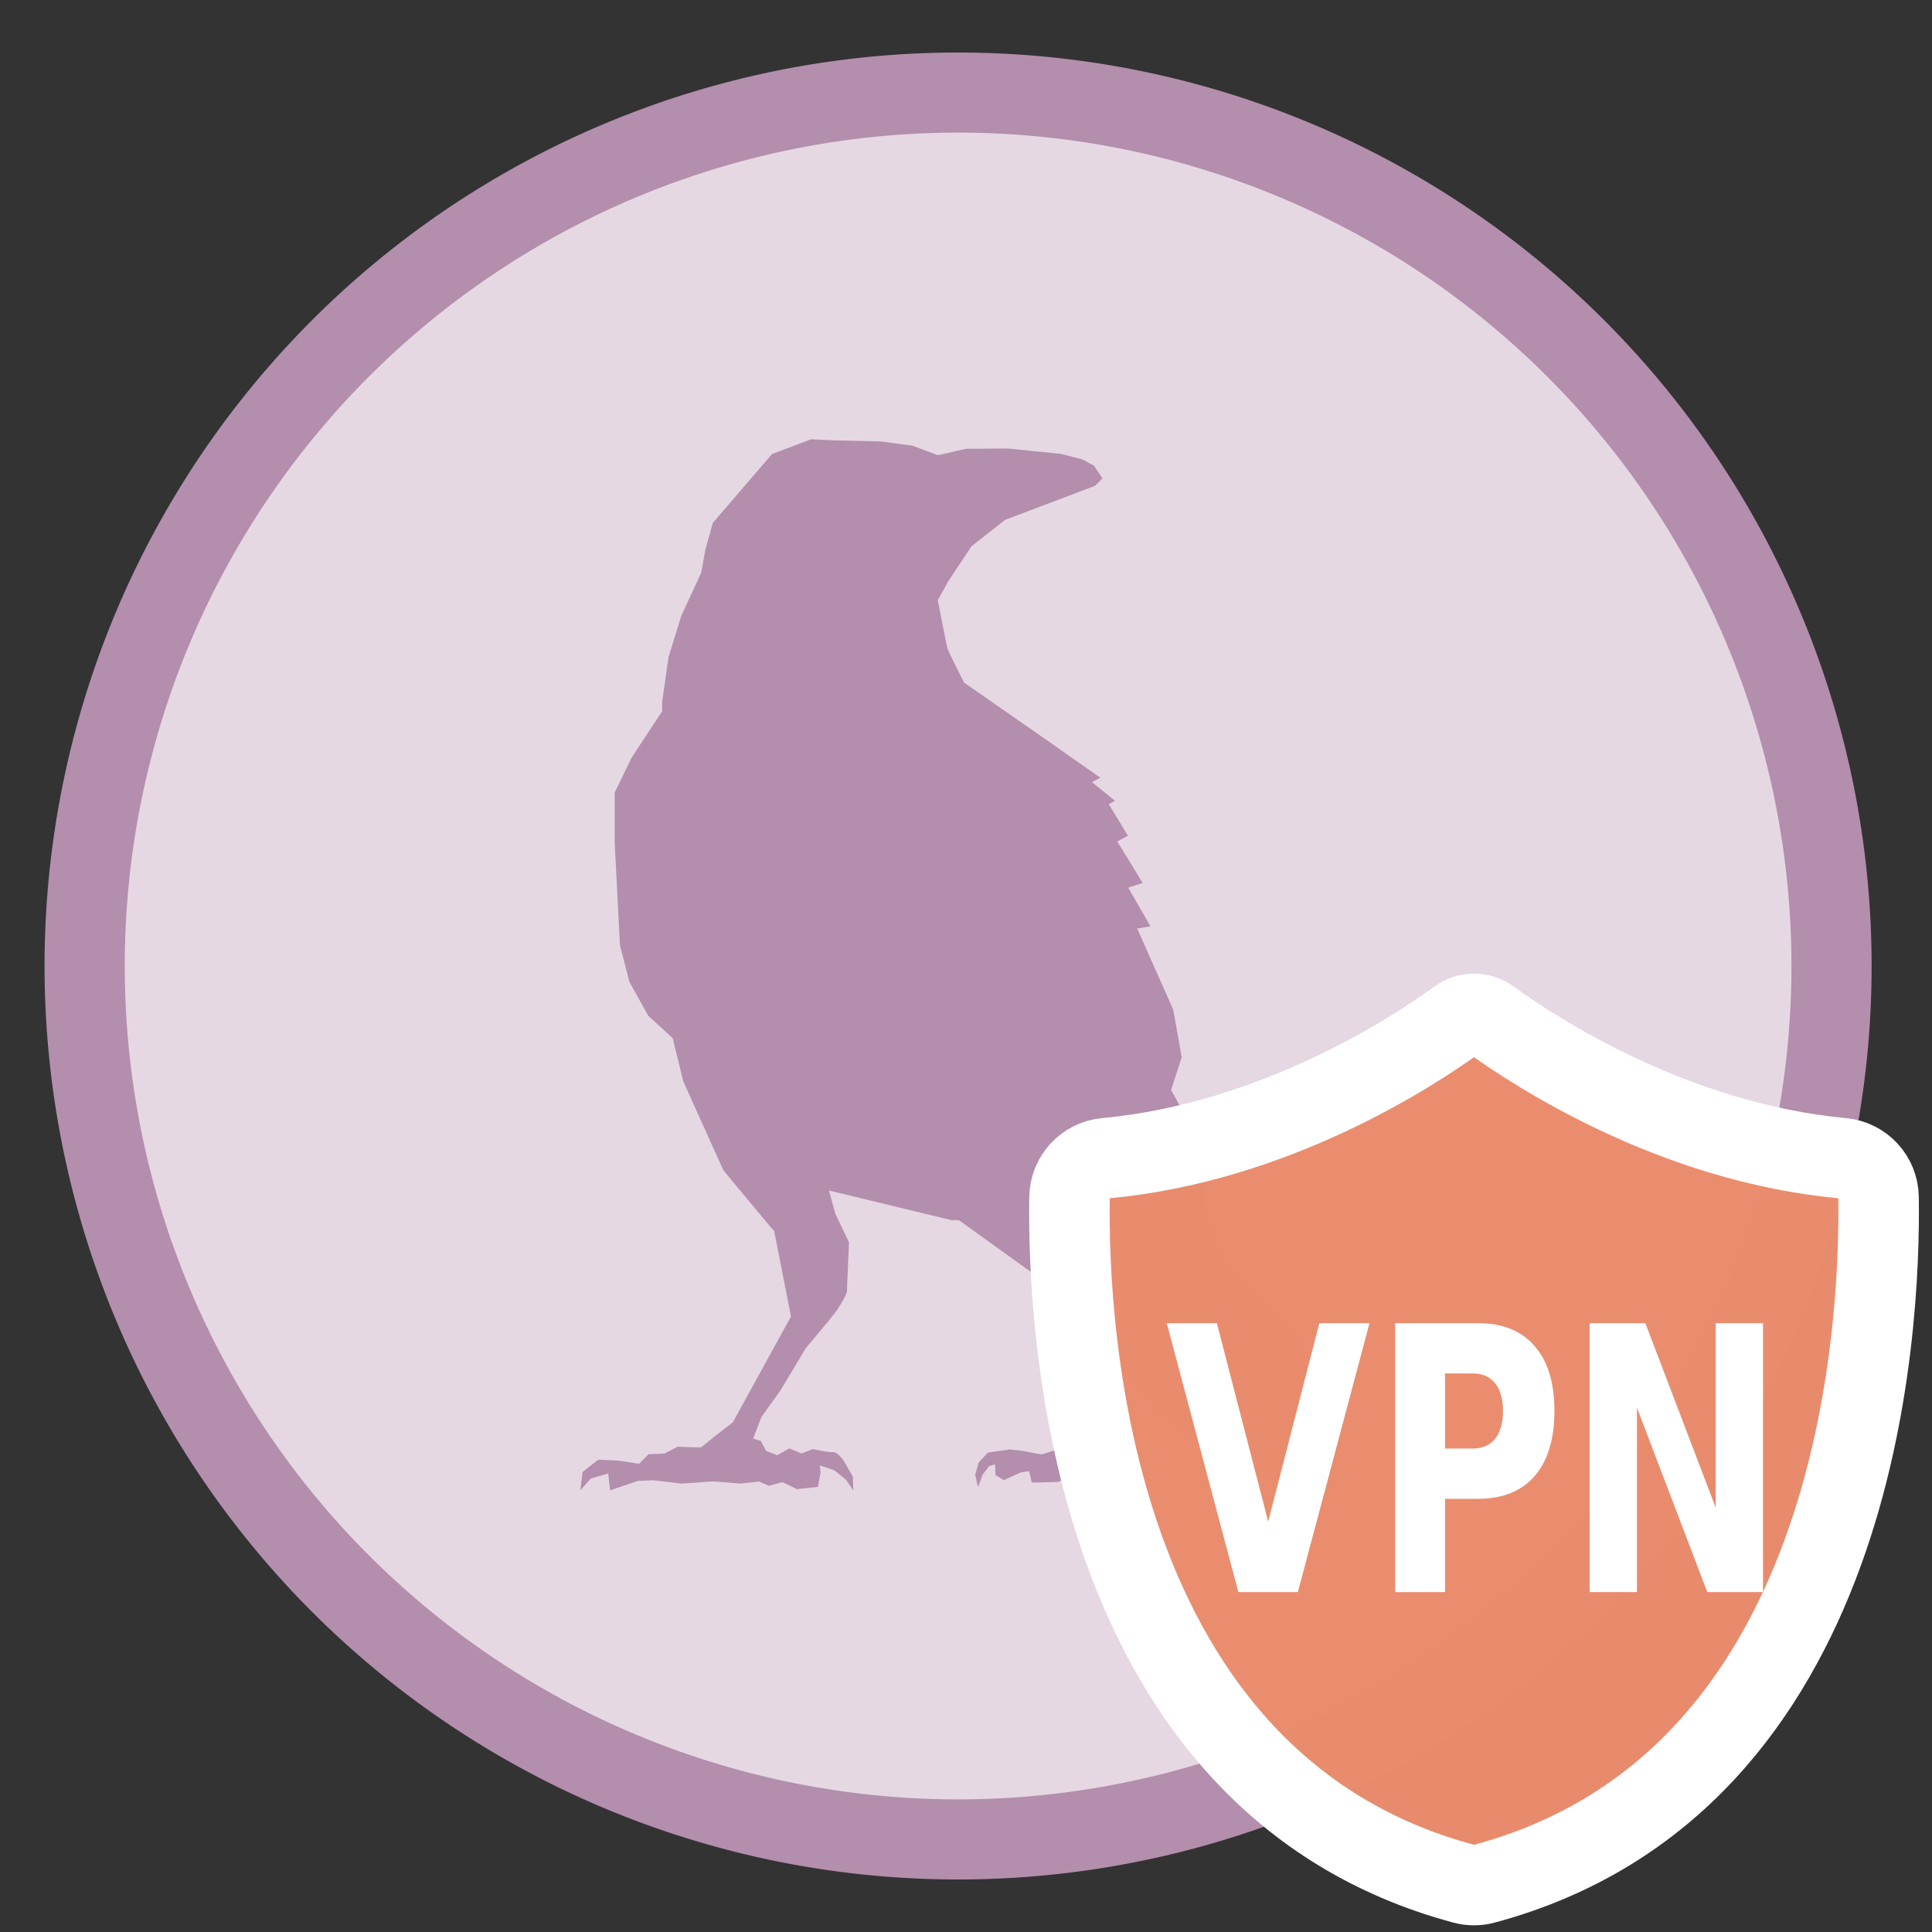 <?xml version="1.0" encoding="UTF-8" standalone="no"?>
<svg
   height="48"
   width="48"
   version="1.1"
   id="svg8"
   sodipodi:docname="riseup-vpn.svg"
   inkscape:version="1.1.2 (0a00cf5339, 2022-02-04)"
   xmlns:inkscape="http://www.inkscape.org/namespaces/inkscape"
   xmlns:sodipodi="http://sodipodi.sourceforge.net/DTD/sodipodi-0.dtd"
   xmlns="http://www.w3.org/2000/svg"
   xmlns:svg="http://www.w3.org/2000/svg"
   xmlns:rdf="http://www.w3.org/1999/02/22-rdf-syntax-ns#"
   xmlns:cc="http://creativecommons.org/ns#"
   xmlns:dc="http://purl.org/dc/elements/1.1/">
  <rect width="100%" height="100%" fill="#333333" stroke="none"/>
  <defs
     id="defs12" />
  <sodipodi:namedview
     pagecolor="#ffffff"
     bordercolor="#666666"
     borderopacity="1"
     objecttolerance="10"
     gridtolerance="10"
     guidetolerance="10"
     inkscape:pageopacity="0"
     inkscape:pageshadow="2"
     inkscape:window-width="1920"
     inkscape:window-height="1031"
     id="namedview10"
     showgrid="false"
     inkscape:zoom="6.6880518"
     inkscape:cx="9.5693039"
     inkscape:cy="15.475359"
     inkscape:window-x="0"
     inkscape:window-y="0"
     inkscape:window-maximized="1"
     inkscape:current-layer="svg8"
     inkscape:document-rotation="0"
     inkscape:pagecheckerboard="0" />
  <path
     id="path2"
     style="fill:#b48ead;fill-opacity:1;stroke-width:1.15"
     d="M 23.805 1.305 A 22.696 22.696 0 0 0 1.107 24 A 22.696 22.696 0 0 0 23.805 46.695 A 22.696 22.696 0 0 0 46.5 24 A 22.696 22.696 0 0 0 23.805 1.305 z " />
  <path
     id="path880"
     style="fill:#ffffff;fill-opacity:0.659;stroke-width:1.049"
     d="M 23.805 3.295 A 20.704 20.704 0 0 0 3.1 24 A 20.704 20.704 0 0 0 23.805 44.705 A 20.704 20.704 0 0 0 44.508 24 A 20.704 20.704 0 0 0 23.805 3.295 z " />
  <path
     id="path5892"
     style="fill:#b48ead;fill-opacity:1;stroke:none;stroke-width:0.33"
     d="M 20.15 10.914 L 19.18 11.281 L 17.711 12.99 L 17.527 13.648 L 17.422 14.227 L 16.924 15.305 L 16.609 16.33 L 16.451 17.434 L 16.451 17.67 L 15.691 18.826 L 15.271 19.693 L 15.271 20.93 L 15.402 23.479 L 15.639 24.4 L 16.109 25.24 L 16.713 25.793 L 16.977 26.871 L 17.973 29.078 L 19.154 30.498 L 19.232 30.576 L 19.652 32.707 L 18.209 35.334 L 17.756 35.686 L 17.416 35.961 L 16.834 35.945 L 16.51 36.113 L 16.115 36.129 L 15.877 36.367 L 15.367 36.289 L 14.863 36.266 L 14.475 36.572 L 14.418 37.027 L 14.678 36.734 L 15.111 36.609 L 15.158 37.027 L 15.844 36.793 L 16.238 36.777 L 16.934 36.859 C 16.934 36.859 17.536 36.82 17.641 36.809 C 17.745 36.797 18.385 36.859 18.385 36.859 L 18.855 36.809 L 19.104 36.914 L 19.438 36.824 L 19.799 36.998 L 20.32 36.941 L 20.387 36.59 L 20.367 36.406 L 20.725 36.527 L 21.014 36.76 L 21.201 37.029 L 21.189 36.688 L 20.961 36.289 C 20.961 36.289 20.805 36.069 20.701 36.08 C 20.597 36.091 20.191 36.002 20.191 36.002 L 19.914 36.111 L 19.609 35.986 L 19.311 36.152 L 19.035 36.049 L 18.902 35.799 L 18.711 35.74 L 18.918 35.205 L 19.389 34.547 L 20.02 33.494 L 20.57 32.838 L 20.779 32.574 C 20.779 32.574 21.043 32.179 21.043 32.074 C 21.043 31.969 21.094 30.865 21.094 30.865 L 20.754 30.156 L 20.596 29.578 L 23.639 30.314 L 23.822 30.314 L 26.42 32.18 L 26.787 32.654 L 26.918 34.52 L 26.865 34.939 L 26.682 35.281 L 26.551 35.492 L 26.438 35.787 L 26.359 35.984 L 25.879 36.135 L 25.389 36.045 L 25.092 36.01 L 24.547 36.088 L 24.316 36.334 L 24.229 36.639 L 24.299 36.947 L 24.414 36.639 L 24.568 36.43 L 24.721 36.381 L 24.732 36.645 L 24.938 36.775 L 25.359 36.582 L 25.568 36.551 L 25.635 36.834 L 26.27 36.82 L 26.699 36.68 L 27.053 36.734 L 27.564 36.793 L 27.742 36.74 L 27.883 36.613 L 28.109 37.086 L 28.113 36.555 L 27.893 35.949 L 27.574 35.756 L 27.627 35.598 L 27.391 35.15 L 27.418 33.441 L 28.729 34.994 L 30.461 36.359 C 30.461 36.359 31.641 36.781 31.746 36.781 C 31.851 36.781 32.664 36.676 32.664 36.676 L 33.189 35.809 L 32.795 34.625 L 32.953 34.23 L 32.113 33.127 L 30.334 31.316 L 29.91 29.893 L 29.936 28.92 L 29.543 27.896 L 29.096 27.08 L 29.359 26.266 L 29.148 25.084 L 28.254 23.07 L 28.584 23.014 L 28.029 22.053 L 28.391 21.939 L 27.758 20.906 L 28.023 20.764 L 27.549 19.982 L 27.703 19.896 L 27.129 19.432 L 27.338 19.322 L 25.844 18.275 L 23.955 16.961 C 23.955 16.961 23.561 16.199 23.535 16.094 C 23.509 15.989 23.299 14.91 23.299 14.91 L 23.561 14.438 L 24.139 13.57 L 24.977 12.912 L 25.188 12.834 L 27.207 12.07 L 27.391 11.887 L 27.182 11.572 L 26.893 11.414 L 26.363 11.277 L 25.035 11.143 L 24.006 11.15 L 23.299 11.309 L 22.668 11.072 L 21.881 10.967 L 20.727 10.941 L 20.15 10.914 z " />
  <path
     style="color:#000000;font-style:normal;font-variant:normal;font-weight:normal;font-stretch:normal;font-size:medium;line-height:normal;font-family:sans-serif;font-variant-ligatures:normal;font-variant-position:normal;font-variant-caps:normal;font-variant-numeric:normal;font-variant-alternates:normal;font-variant-east-asian:normal;font-feature-settings:normal;font-variation-settings:normal;text-indent:0;text-align:start;text-decoration:none;text-decoration-line:none;text-decoration-style:solid;text-decoration-color:#000000;letter-spacing:normal;word-spacing:normal;text-transform:none;writing-mode:lr-tb;direction:ltr;text-orientation:mixed;dominant-baseline:auto;baseline-shift:baseline;text-anchor:start;white-space:normal;shape-padding:0;shape-margin:0;inline-size:0;clip-rule:nonzero;display:inline;overflow:visible;visibility:visible;isolation:auto;mix-blend-mode:normal;color-interpolation:sRGB;color-interpolation-filters:linearRGB;solid-color:#000000;solid-opacity:1;vector-effect:none;fill:#e98c6d;fill-opacity:0.992;fill-rule:nonzero;stroke:#ffffff;stroke-width:2;stroke-linecap:square;stroke-linejoin:round;stroke-miterlimit:4;stroke-dasharray:none;stroke-dashoffset:0;stroke-opacity:1;color-rendering:auto;image-rendering:auto;shape-rendering:auto;text-rendering:auto;enable-background:accumulate;stop-color:#000000"
     d="m 36.62,25.19 c -0.139,0 -0.277,0.043 -0.395,0.129 -1.127,0.821 -4.553,3.064 -8.751,3.456 -0.505,0.046 -0.893,0.466 -0.902,0.973 -0.051,3.311 0.48,14.552 9.796,17.053 0.165,0.044 0.34,0.044 0.506,0 9.315,-2.499 9.846,-13.742 9.798,-17.053 -0.007,-0.507 -0.397,-0.927 -0.902,-0.973 -4.198,-0.393 -7.623,-2.636 -8.753,-3.456 -0.118,-0.086 -0.257,-0.129 -0.396,-0.129 z"
     id="path852" />
  <g
     aria-label="VPN"
     transform="matrix(0.848,0,0,1.179,-0.087,-0.499)"
     id="text864"
     style="font-style:normal;font-variant:normal;font-weight:bold;font-stretch:normal;font-size:7.774px;line-height:1.25;font-family:sans-serif;-inkscape-font-specification:'sans-serif Bold';fill:#ffffff;fill-opacity:1;stroke:none;stroke-width:0.194">
    <path
       d="m 34.286,28.306 h 1.469 l 1.503,4.183 1.499,-4.183 h 1.469 l -2.099,5.667 h -1.742 z"
       style="fill:#ffffff;stroke-width:0.194"
       id="path866" />
    <path
       d="m 40.978,28.306 h 2.426 q 1.082,0 1.659,0.482 0.581,0.478 0.581,1.367 0,0.892 -0.581,1.374 -0.577,0.478 -1.659,0.478 h -0.964 v 1.966 H 40.978 Z m 1.461,1.059 v 1.583 h 0.809 q 0.425,0 0.657,-0.205 0.232,-0.209 0.232,-0.588 0,-0.38 -0.232,-0.585 -0.232,-0.205 -0.657,-0.205 z"
       style="fill:#ffffff;stroke-width:0.194"
       id="path868" />
    <path
       d="m 46.676,28.306 h 1.632 l 2.061,3.887 v -3.887 h 1.386 v 5.667 h -1.632 l -2.061,-3.887 v 3.887 h -1.386 z"
       style="fill:#ffffff;stroke-width:0.194"
       id="path870" />
  </g>
</svg>
